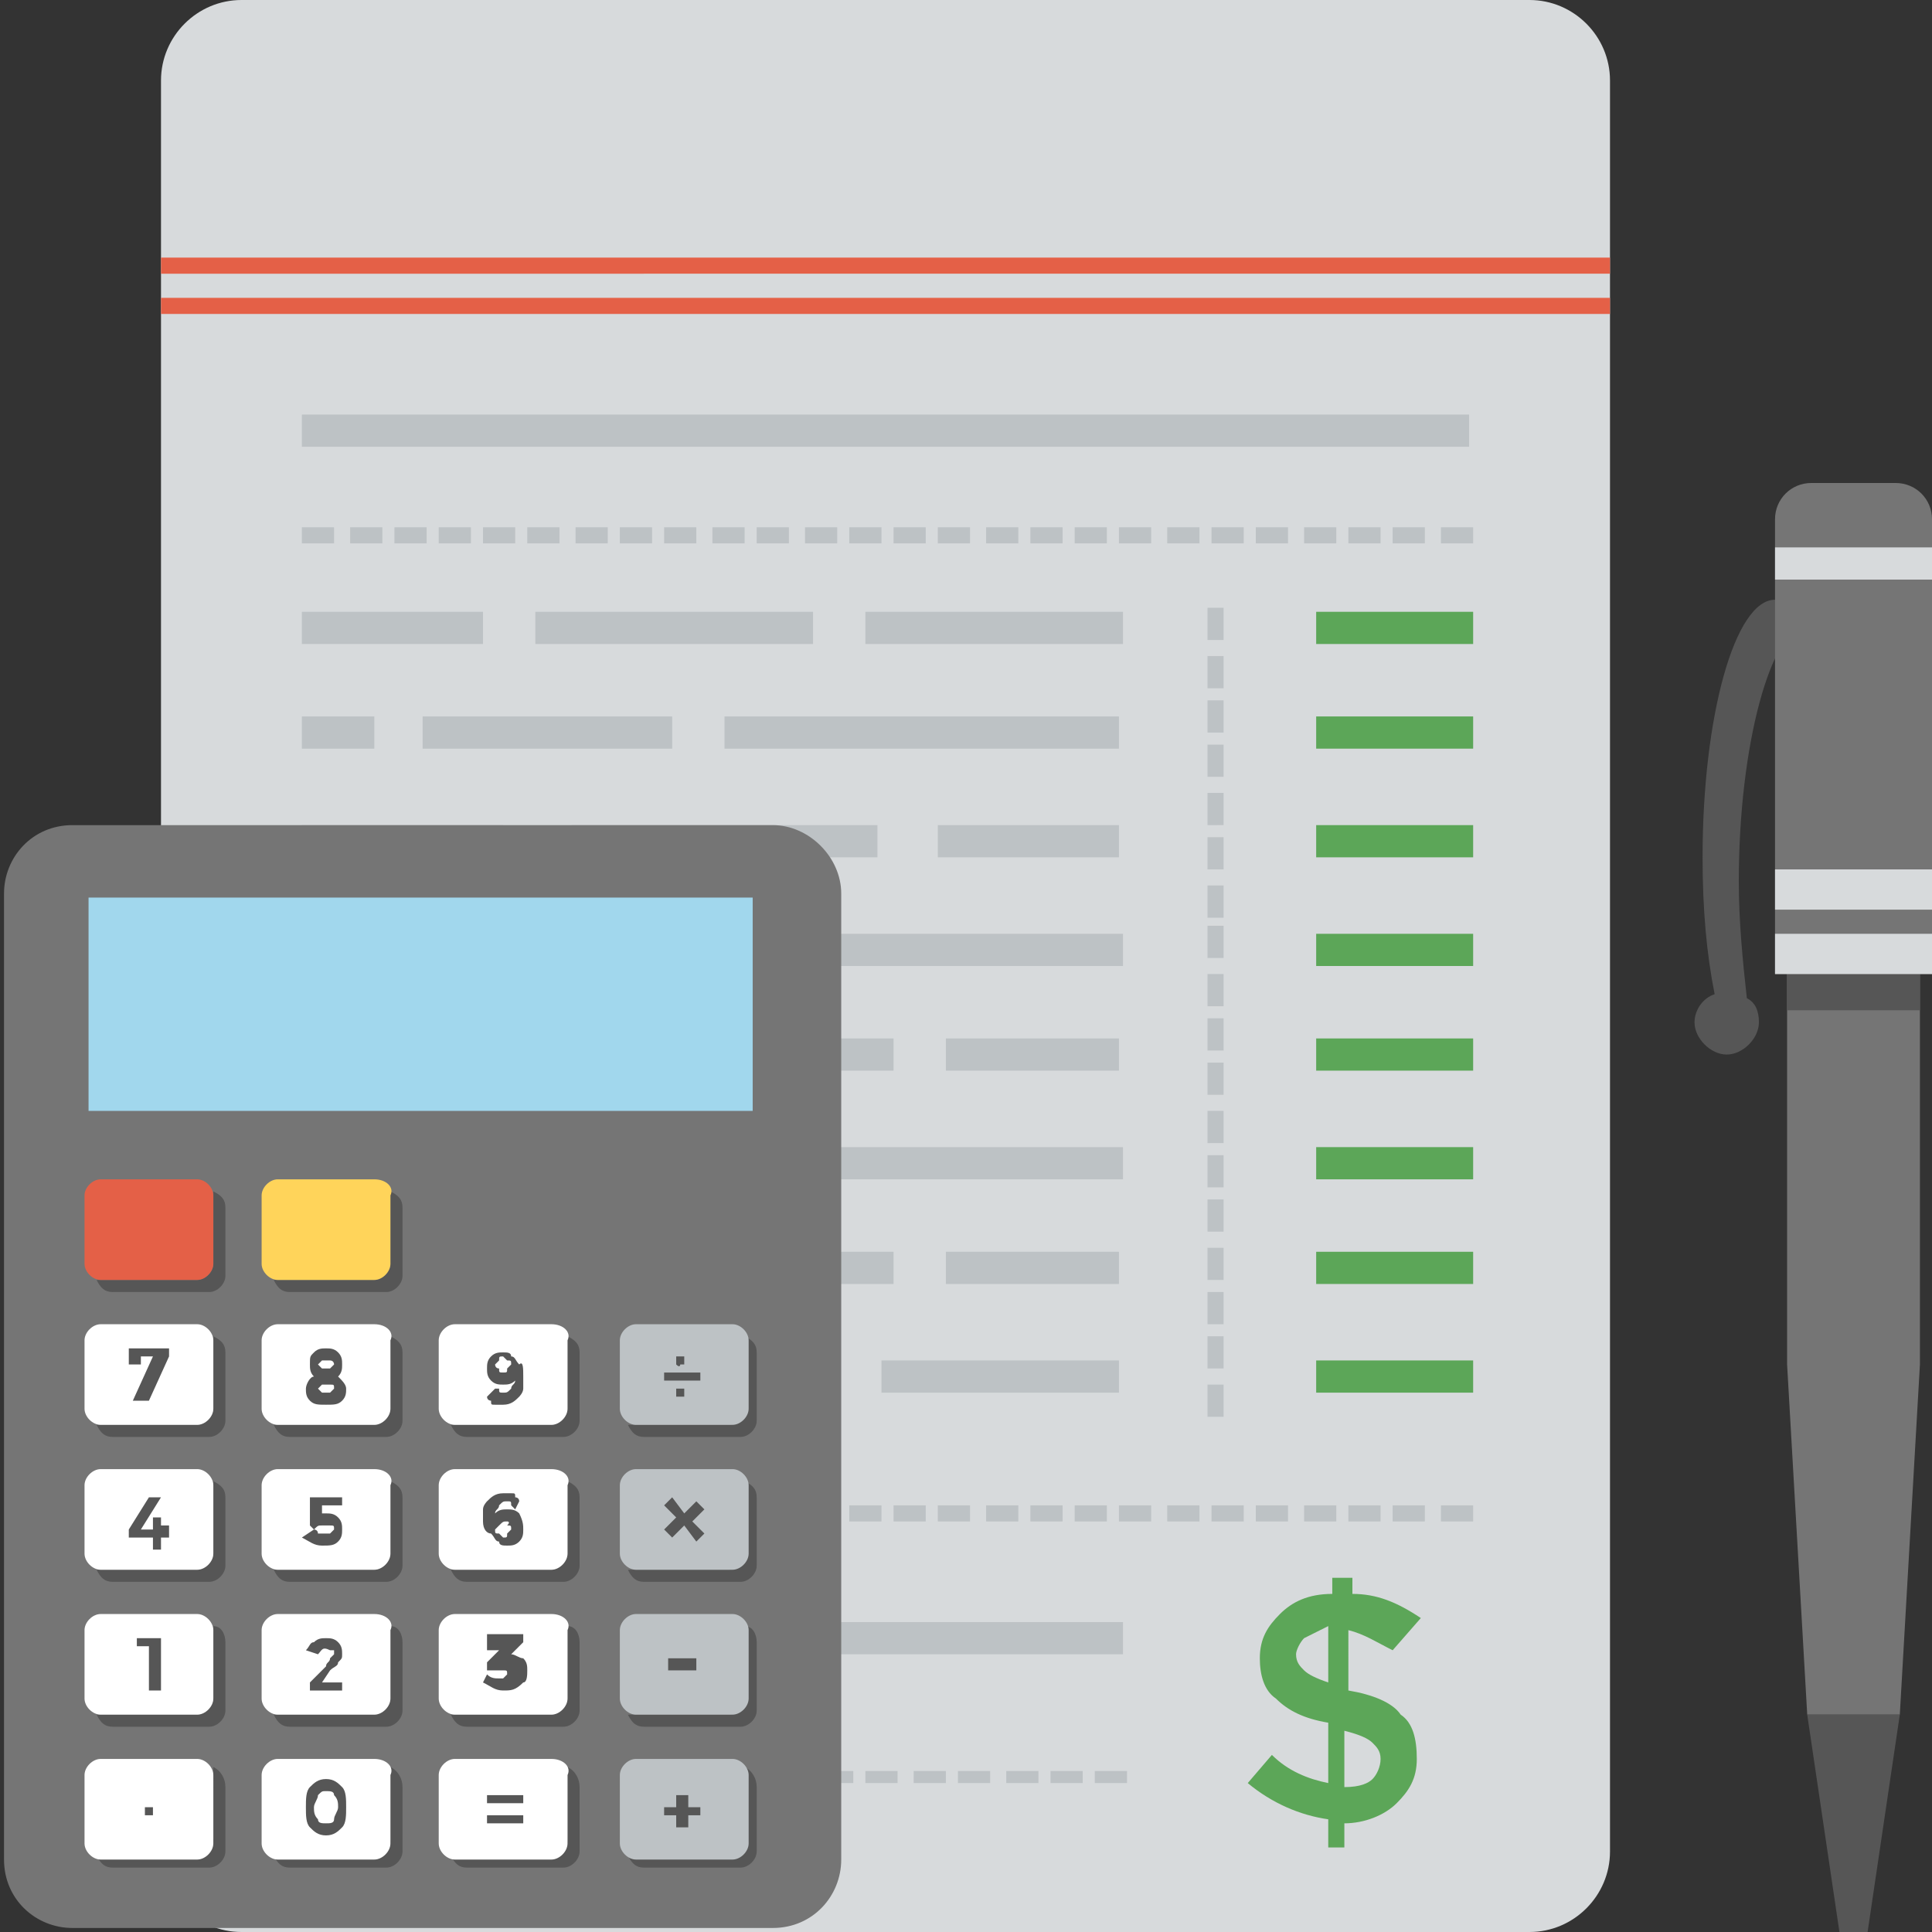 <?xml version="1.0" encoding="UTF-8"?><!DOCTYPE svg PUBLIC "-//W3C//DTD SVG 1.1//EN" "http://www.w3.org/Graphics/SVG/1.1/DTD/svg11.dtd"><svg xmlns="http://www.w3.org/2000/svg" xmlns:xlink="http://www.w3.org/1999/xlink" version="1.1" id="Layer_1" x="0px" y="0px" viewBox="0 0 48 48" xml:space="preserve"><rect x="0" y="0" width="48" height="48" fill="#333333" stroke="none"/><path fill="#D7DADC" d="M38 0H6C4.9 0 4 .9 4 2v44c0 1.1.9 2 2 2h32c1.1 0 2-.9 2-2V2c0-1.1-.9-2-2-2z"/><path fill="#E46047" d="M4 7.4h36v.4H4z"/><path fill="#E46047" d="M4 6.4h36v.4H4z"/><path fill="#BDC2C5" d="M7.5 10.3h29v.8h-29z"/><path fill="#BDC2C5" d="M7.5 40.3h20.4v.8H7.5z"/><path fill="#BDC2C5" d="M36.6 13.5h-.8v-.4h.8v.4zm-1.2 0h-.8v-.4h.8v.4zm-1.1 0h-.8v-.4h.8v.4zm-1.1 0h-.8v-.4h.8v.4zm-1.2 0h-.8v-.4h.8v.4zm-1.1 0h-.8v-.4h.8v.4zm-1.1 0H29v-.4h.8v.4zm-1.2 0h-.8v-.4h.8v.4zm-1.1 0h-.8v-.4h.8v.4zm-1.1 0h-.8v-.4h.8v.4zm-1.1 0h-.8v-.4h.8v.4zm-1.2 0h-.8v-.4h.8v.4zm-1.1 0h-.8v-.4h.8v.4zm-1.1 0h-.8v-.4h.8v.4zm-1.2 0H20v-.4h.8v.4zm-1.1 0h-.8v-.4h.8v.4zm-1.1 0h-.8v-.4h.8v.4zm-1.2 0h-.8v-.4h.8v.4zm-1.1 0h-.8v-.4h.8v.4zm-1.1 0h-.8v-.4h.8v.4zm-1.2 0h-.8v-.4h.8v.4zm-1.1 0H12v-.4h.8v.4zm-1.1 0h-.8v-.4h.8v.4zm-1.1 0h-.8v-.4h.8v.4zm-1.2 0h-.7v-.4h.8v.4zm-1.1 0h-.8v-.4h.8v.4z"/><path fill="#BDC2C5" d="M36.6 37.8h-.8v-.4h.8v.4zm-1.2 0h-.8v-.4h.8v.4zm-1.1 0h-.8v-.4h.8v.4zm-1.1 0h-.8v-.4h.8v.4zm-1.2 0h-.8v-.4h.8v.4zm-1.1 0h-.8v-.4h.8v.4zm-1.1 0H29v-.4h.8v.4zm-1.2 0h-.8v-.4h.8v.4zm-1.1 0h-.8v-.4h.8v.4zm-1.1 0h-.8v-.4h.8v.4zm-1.1 0h-.8v-.4h.8v.4zm-1.2 0h-.8v-.4h.8v.4zm-1.1 0h-.8v-.4h.8v.4zm-1.1 0h-.8v-.4h.8v.4zm-1.2 0H20v-.4h.8v.4zm-1.1 0h-.8v-.4h.8v.4zm-1.1 0h-.8v-.4h.8v.4zm-1.2 0h-.8v-.4h.8v.4zm-1.1 0h-.8v-.4h.8v.4zm-1.1 0h-.8v-.4h.8v.4zm-1.2 0h-.8v-.4h.8v.4zm-1.1 0H12v-.4h.8v.4zm-1.1 0h-.8v-.4h.8v.4zm-1.1 0h-.8v-.4h.8v.4zm-1.2 0h-.7v-.4h.8v.4zm-1.1 0h-.8v-.4h.8v.4z"/><path fill="#BDC2C5" d="M30 35.2v-.8h.4v.8H30zm0-1.2v-.8h.4v.8H30zm0-1.1v-.8h.4v.8H30zm0-1.1V31h.4v.8H30zm0-1.2v-.8h.4v.8H30zm0-1.1v-.8h.4v.8H30zm0-1.1v-.8h.4v.8H30zm0-1.2v-.8h.4v.8H30zm0-1.1v-.8h.4v.8H30zm0-1.1v-.8h.4v.8H30zm0-1.2V23h.4v.8H30zm0-1.1V22h.4v.8H30zm0-1.1v-.8h.4v.8H30zm0-1.1v-.8h.4v.8H30zm0-1.2v-.8h.4v.8H30zm0-1.1v-.8h.4v.8H30zm0-1.1v-.8h.4v.8H30zm0-1.2v-.8h.4v.8H30z"/><path fill="#BDC2C5" d="M7.5 15.2H12v.8H7.5z"/><path fill="#BDC2C5" d="M23.3 20.5h4.5v.8h-4.5z"/><path fill="#BDC2C5" d="M7.5 17.8h1.8v.8H7.5z"/><path fill="#BDC2C5" d="M7.5 23.2h2.7v.8H7.5z"/><path fill="#BDC2C5" d="M7.5 25.8h5.3v.8H7.5z"/><path fill="#BDC2C5" d="M12.2 28.5h7.3v.8h-7.3z"/><path fill="#BDC2C5" d="M7.5 28.5h3.6v.8H7.5z"/><path fill="#BDC2C5" d="M28 44.3h-.8V44h.8v.3zm-1.1 0h-.8V44h.8v.3zm-1.2 0H25V44h.8v.3zm-1.1 0h-.8V44h.8v.3zm-1.1 0h-.8V44h.8v.3zm-1.2 0h-.8V44h.8v.3zm-1.1 0h-.8V44h.8v.3zm-1.1 0h-.8V44h.8v.3zm-1.2 0h-.8V44h.8v.3zm-1.1 0H17V44h.8v.3zm-1.1 0h-.8V44h.8v.3z"/><path fill="#BDC2C5" d="M7.5 31.1h5.8v.8H7.5z"/><path fill="#BDC2C5" d="M14.4 31.1h7.8v.8h-7.8z"/><path fill="#BDC2C5" d="M12 33.8h8.6v.8H12z"/><path fill="#BDC2C5" d="M10.5 17.8h6.2v.8h-6.2z"/><path fill="#BDC2C5" d="M20.6 23.2h7.3v.8h-7.3z"/><path fill="#BDC2C5" d="M7.5 20.5h5v.8h-5z"/><path fill="#BDC2C5" d="M13.3 15.2h6.9v.8h-6.9z"/><path fill="#BDC2C5" d="M21.5 15.2h6.4v.8h-6.4z"/><path fill="#BDC2C5" d="M18 17.8h9.8v.8H18z"/><path fill="#BDC2C5" d="M14.2 20.5h7.6v.8h-7.6z"/><path fill="#BDC2C5" d="M11.8 23.2H19v.8h-7.2z"/><path fill="#BDC2C5" d="M14.4 25.8h7.8v.8h-7.8z"/><path fill="#BDC2C5" d="M23.5 25.8h4.3v.8h-4.3z"/><path fill="#BDC2C5" d="M23.5 31.1h4.3v.8h-4.3z"/><path fill="#BDC2C5" d="M21.9 33.8h5.9v.8h-5.9z"/><path fill="#BDC2C5" d="M7.5 33.8h3.7v.8H7.5z"/><path fill="#BDC2C5" d="M20.6 28.5h7.3v.8h-7.3z"/><path fill="#5CA658" d="M32.7 15.2h3.9v.8h-3.9z"/><path fill="#5CA658" d="M32.7 17.8h3.9v.8h-3.9z"/><path fill="#5CA658" d="M32.7 20.5h3.9v.8h-3.9z"/><path fill="#5CA658" d="M32.7 23.2h3.9v.8h-3.9z"/><path fill="#5CA658" d="M32.7 25.8h3.9v.8h-3.9z"/><path fill="#5CA658" d="M32.7 28.5h3.9v.8h-3.9z"/><path fill="#5CA658" d="M32.7 31.1h3.9v.8h-3.9z"/><path fill="#5CA658" d="M32.7 33.8h3.9v.8h-3.9z"/><path fill="#565656" d="M8.3 43.7V45H8v-1.3h-.5v-.3h1.2v.3h-.4z"/><path fill="#565656" d="M10.3 44.7c-.1.2-.3.3-.6.3s-.4-.1-.6-.2c-.2-.2-.2-.4-.2-.6s.1-.4.2-.6c.2-.2.4-.2.6-.2s.4.1.6.2c.2.2.2.4.2.6s0 .4-.2.5zm-.1-.5c0-.1 0-.3-.1-.4-.1-.1-.2-.1-.3-.1s-.2 0-.3.1c-.1.1-.1.2-.1.4 0 .1 0 .3.1.4.1.1.2.1.3.1s.2 0 .3-.1c.1-.2.1-.3.1-.4z"/><path fill="#565656" d="M11.5 43.7V45h-.4v-1.3h-.4v-.3h1.2v.3h-.4z"/><path fill="#565656" d="M13.2 45l-.1-.3h-.7l-.1.3h-.4l.7-1.6h.3l.7 1.6h-.4zm-.5-1.1l-.2.5h.4l-.2-.5z"/><path fill="#565656" d="M13.8 45v-1.6h.4v1.3h.7v.3h-1.1z"/><g><path fill="#5CA658" d="M33 45.8v-.6c-.7-.1-1.4-.4-2-.9l.6-.7c.4.4.9.6 1.4.7v-1.5c-.6-.1-1-.3-1.3-.6-.3-.2-.4-.6-.4-1 0-.5.2-.8.5-1.1.3-.3.7-.5 1.3-.5v-.4h.5v.4c.6 0 1.1.2 1.7.6l-.7.8c-.4-.2-.7-.4-1.1-.5V42c.6.1 1.1.3 1.3.6.3.2.4.6.4 1.1 0 .5-.2.8-.5 1.1-.3.3-.8.5-1.3.5v.6H33zm-.6-5.1c-.1.1-.2.3-.2.4 0 .2.1.3.2.4.1.1.3.2.6.3v-1.4l-.6.3zm1.7 3.5c.1-.1.2-.3.2-.5s-.1-.3-.2-.4c-.1-.1-.3-.2-.7-.3v1.4c.4 0 .6-.1.7-.2z"/></g><g><path fill="#757575" d="M19.2 20.5H1.8c-1 0-1.7.8-1.7 1.7v24c0 1 .8 1.7 1.7 1.7h17.4c1 0 1.7-.8 1.7-1.7v-24c0-.9-.8-1.7-1.7-1.7z"/><path fill="#A1D7ED" d="M2.2 22.3h16.5v5.3H2.2z"/><path fill="#565656" d="M5.6 30v1.7c0 .2-.2.4-.4.4H2.8c-.2 0-.3-.1-.4-.3h2.5c.2 0 .4-.2.4-.4v-1.7-.1c.2.1.3.2.3.4z"/><path fill="#E46047" d="M4.9 29.3H2.5c-.2 0-.4.2-.4.4v1.7c0 .2.2.4.4.4h2.4c.2 0 .4-.2.4-.4v-1.7c0-.2-.2-.4-.4-.4z"/><path fill="#565656" d="M10 30v1.7c0 .2-.2.4-.4.4H7.2c-.2 0-.3-.1-.4-.3h2.5c.2 0 .4-.2.4-.4v-1.7-.1c.2.1.3.2.3.4z"/><path fill="#FFD45A" d="M9.3 29.3H6.9c-.2 0-.4.2-.4.4v1.7c0 .2.2.4.4.4h2.4c.2 0 .4-.2.4-.4v-1.7c.1-.2-.1-.4-.4-.4z"/><path fill="#565656" d="M18.8 33.6v1.7c0 .2-.2.4-.4.4H16c-.2 0-.3-.1-.4-.3h2.5c.2 0 .4-.2.4-.4v-1.7-.1c.2.1.3.2.3.4z"/><path fill="#BDC2C5" d="M18.2 32.9h-2.4c-.2 0-.4.2-.4.4V35c0 .2.2.4.4.4h2.4c.2 0 .4-.2.4-.4v-1.7c0-.2-.2-.4-.4-.4z"/><path fill="#565656" d="M5.6 33.6v1.7c0 .2-.2.4-.4.4H2.8c-.2 0-.3-.1-.4-.3h2.5c.2 0 .4-.2.4-.4v-1.7-.1c.2.1.3.2.3.4z"/><path fill="#FFF" d="M4.9 32.9H2.5c-.2 0-.4.2-.4.4V35c0 .2.2.4.4.4h2.4c.2 0 .4-.2.4-.4v-1.7c0-.2-.2-.4-.4-.4z"/><path fill="#565656" d="M10 33.6v1.7c0 .2-.2.4-.4.4H7.2c-.2 0-.3-.1-.4-.3h2.5c.2 0 .4-.2.4-.4v-1.7-.1c.2.1.3.2.3.4z"/><path fill="#FFF" d="M9.3 32.9H6.9c-.2 0-.4.2-.4.4V35c0 .2.2.4.4.4h2.4c.2 0 .4-.2.4-.4v-1.7c.1-.2-.1-.4-.4-.4z"/><path fill="#565656" d="M14.4 33.6v1.7c0 .2-.2.4-.4.4h-2.4c-.2 0-.3-.1-.4-.3h2.5c.2 0 .4-.2.4-.4v-1.7-.1c.2.1.3.2.3.4z"/><path fill="#FFF" d="M13.7 32.9h-2.4c-.2 0-.4.2-.4.4V35c0 .2.2.4.4.4h2.4c.2 0 .4-.2.4-.4v-1.7c.1-.2-.1-.4-.4-.4z"/><path fill="#565656" d="M18.8 37.2v1.7c0 .2-.2.4-.4.4H16c-.2 0-.3-.1-.4-.3h2.5c.2 0 .4-.2.4-.4v-1.7-.1c.2.1.3.2.3.4z"/><path fill="#BDC2C5" d="M18.2 36.5h-2.4c-.2 0-.4.2-.4.4v1.7c0 .2.2.4.4.4h2.4c.2 0 .4-.2.4-.4v-1.7c0-.2-.2-.4-.4-.4z"/><path fill="#565656" d="M5.6 37.2v1.7c0 .2-.2.4-.4.4H2.8c-.2 0-.3-.1-.4-.3h2.5c.2 0 .4-.2.4-.4v-1.7-.1c.2.1.3.2.3.4z"/><path fill="#FFF" d="M4.9 36.5H2.5c-.2 0-.4.2-.4.4v1.7c0 .2.2.4.4.4h2.4c.2 0 .4-.2.4-.4v-1.7c0-.2-.2-.4-.4-.4z"/><path fill="#565656" d="M10 37.2v1.7c0 .2-.2.4-.4.4H7.2c-.2 0-.3-.1-.4-.3h2.5c.2 0 .4-.2.4-.4v-1.7-.1c.2.1.3.2.3.4z"/><path fill="#FFF" d="M9.3 36.5H6.9c-.2 0-.4.2-.4.4v1.7c0 .2.2.4.4.4h2.4c.2 0 .4-.2.4-.4v-1.7c.1-.2-.1-.4-.4-.4z"/><path fill="#565656" d="M14.4 37.2v1.7c0 .2-.2.4-.4.4h-2.4c-.2 0-.3-.1-.4-.3h2.5c.2 0 .4-.2.4-.4v-1.7-.1c.2.1.3.2.3.4z"/><path fill="#FFF" d="M13.7 36.5h-2.4c-.2 0-.4.2-.4.4v1.7c0 .2.2.4.4.4h2.4c.2 0 .4-.2.4-.4v-1.7c.1-.2-.1-.4-.4-.4z"/><path fill="#565656" d="M18.8 40.8v1.7c0 .2-.2.4-.4.4H16c-.2 0-.3-.1-.4-.3h2.5c.2 0 .4-.2.4-.4v-1.7-.1c.2 0 .3.2.3.4z"/><path fill="#BDC2C5" d="M18.2 40.1h-2.4c-.2 0-.4.2-.4.4v1.7c0 .2.2.4.4.4h2.4c.2 0 .4-.2.4-.4v-1.7c0-.2-.2-.4-.4-.4z"/><path fill="#565656" d="M5.6 40.8v1.7c0 .2-.2.4-.4.4H2.8c-.2 0-.3-.1-.4-.3h2.5c.2 0 .4-.2.4-.4v-1.7-.1c.2 0 .3.2.3.4z"/><path fill="#FFF" d="M4.9 40.1H2.5c-.2 0-.4.2-.4.4v1.7c0 .2.2.4.4.4h2.4c.2 0 .4-.2.4-.4v-1.7c0-.2-.2-.4-.4-.4z"/><path fill="#565656" d="M10 40.8v1.7c0 .2-.2.4-.4.4H7.2c-.2 0-.3-.1-.4-.3h2.5c.2 0 .4-.2.4-.4v-1.7-.1c.2 0 .3.2.3.4z"/><path fill="#FFF" d="M9.3 40.1H6.9c-.2 0-.4.2-.4.4v1.7c0 .2.2.4.4.4h2.4c.2 0 .4-.2.4-.4v-1.7c.1-.2-.1-.4-.4-.4z"/><path fill="#565656" d="M14.4 40.8v1.7c0 .2-.2.4-.4.4h-2.4c-.2 0-.3-.1-.4-.3h2.5c.2 0 .4-.2.4-.4v-1.7-.1c.2 0 .3.2.3.4z"/><path fill="#FFF" d="M13.7 40.1h-2.4c-.2 0-.4.2-.4.4v1.7c0 .2.2.4.4.4h2.4c.2 0 .4-.2.4-.4v-1.7c.1-.2-.1-.4-.4-.4z"/><path fill="#565656" d="M18.8 44.4V46c0 .2-.2.4-.4.4H16c-.2 0-.3-.1-.4-.3h2.5c.2 0 .4-.2.4-.4V44v-.1c.2.1.3.3.3.5z"/><path fill="#BDC2C5" d="M18.2 43.7h-2.4c-.2 0-.4.2-.4.4v1.7c0 .2.2.4.4.4h2.4c.2 0 .4-.2.4-.4v-1.7c0-.2-.2-.4-.4-.4z"/><path fill="#565656" d="M5.6 44.4V46c0 .2-.2.4-.4.4H2.8c-.2 0-.3-.1-.4-.3h2.5c.2 0 .4-.2.4-.4V44v-.1c.2.1.3.3.3.5z"/><path fill="#FFF" d="M4.9 43.7H2.5c-.2 0-.4.2-.4.4v1.7c0 .2.2.4.4.4h2.4c.2 0 .4-.2.4-.4v-1.7c0-.2-.2-.4-.4-.4z"/><path fill="#565656" d="M10 44.4V46c0 .2-.2.4-.4.4H7.2c-.2 0-.3-.1-.4-.3h2.5c.2 0 .4-.2.4-.4V44v-.1c.2.1.3.3.3.5z"/><path fill="#FFF" d="M9.3 43.7H6.9c-.2 0-.4.2-.4.4v1.7c0 .2.2.4.4.4h2.4c.2 0 .4-.2.4-.4v-1.7c.1-.2-.1-.4-.4-.4z"/><path fill="#565656" d="M14.4 44.4V46c0 .2-.2.4-.4.4h-2.4c-.2 0-.3-.1-.4-.3h2.5c.2 0 .4-.2.4-.4V44v-.1c.2.1.3.3.3.5z"/><path fill="#FFF" d="M13.7 43.7h-2.4c-.2 0-.4.2-.4.4v1.7c0 .2.2.4.4.4h2.4c.2 0 .4-.2.4-.4v-1.7c.1-.2-.1-.4-.4-.4z"/><path fill="#565656" d="M8.1 45.6c-.2 0-.3-.1-.4-.2s-.1-.3-.1-.5 0-.4.1-.5.2-.2.4-.2.3.1.4.2.1.3.1.5 0 .4-.1.5-.2.2-.4.2zm-.2-1c0 .1-.1.2-.1.3 0 .1 0 .2.1.3 0 .1.1.1.2.1s.2 0 .2-.1.1-.2.1-.3c0-.1 0-.2-.1-.3 0-.1-.1-.1-.2-.1s-.1 0-.2.1z"/><path fill="#565656" d="M3.4 40.7H4V42h-.3v-1.1h-.3v-.2z"/><path fill="#565656" d="M8.2 41.2l.1-.1V41h-.1c-.2-.1-.2 0-.3.1l-.3-.1c.1-.1.1-.2.2-.2.1-.1.2-.1.3-.1s.2 0 .3.1c.1.1.1.2.1.3 0 .1 0 .1-.1.2 0 .1-.1.1-.2.2l-.2.3h.5v.2h-.8v-.2l.4-.4c0-.1.1-.1.1-.2z"/><path fill="#565656" d="M12.1 40.9v-.3h.9v.2l-.3.3c.1 0 .2.1.3.1.1.1.1.2.1.3 0 .1 0 .3-.1.3-.2.2-.3.2-.5.2s-.3-.1-.5-.2l.1-.2c.1.1.2.1.3.1h.1l.1-.1c0-.1 0-.1-.1-.1h-.2-.2v-.2l.3-.3h-.3z"/><path fill="#565656" d="M3.8 37.9v-.2H4v.2h.2v.3H4v.3h-.2v-.3h-.6V38l.5-.8H4l-.5.8h.3z"/><path fill="#565656" d="M8.5 37.1v.3H8v.2h.1c.1 0 .2 0 .3.1.1.1.1.2.1.3s0 .2-.1.3c-.1.1-.2.1-.4.1s-.3-.1-.5-.2l.3-.2s.1 0 .1.1H8.2l.1-.1c0-.1 0-.1-.1-.1H8c-.1 0-.1 0-.2.1l-.1-.1v-.7h.8z"/><path fill="#565656" d="M12.6 37.3c-.1 0-.1 0-.2.1 0 .1-.1.1-.1.2.1-.1.2-.1.3-.1.1 0 .2 0 .3.1.1.2.1.3.1.4 0 .1 0 .2-.1.3-.1.1-.2.1-.3.1-.1 0-.2 0-.2-.1-.1 0-.1-.1-.2-.2-.1 0-.2-.1-.2-.3v-.3c0-.1.1-.2.1-.2.1-.1.2-.2.4-.2h.2c.1 0 .1 0 .1.1 0 0 .1 0 .1.1l-.1.2-.1-.1c0-.1 0-.1-.1-.1zm0 .5c-.1 0-.1 0-.2.1l-.1.1c0 .1 0 .1.1.1l.1.1c.1 0 .1 0 .1-.1l.1-.1c0-.1 0-.1-.1-.1.1-.1 0-.1 0-.1z"/><path fill="#565656" d="M3.2 33.9v-.4h1v.2l-.5 1.1h-.4l.5-1.1h-.3v.2h-.3z"/><path fill="#565656" d="M7.8 33.6c.1-.1.2-.1.3-.1s.2 0 .3.1c.1.1.1.2.1.3s0 .2-.1.3c.1.1.2.2.2.3 0 .1 0 .2-.1.3-.1.1-.2.1-.4.1s-.3 0-.4-.1c-.1-.1-.1-.2-.1-.3 0-.1.1-.3.2-.3-.1-.1-.1-.2-.1-.3 0-.2 0-.2.1-.3zm.2 1h.2l.1-.1c0-.1 0-.1-.1-.1H8l-.1.1.1.1zm0-.6h.2l.1-.1s0-.1-.1-.1H8l-.1.1.1.1z"/><path fill="#565656" d="M12.5 34.6c.1 0 .1 0 .2-.1 0-.1.1-.1.1-.2-.1.1-.2.1-.3.1-.1 0-.2 0-.3-.1-.1-.1-.1-.2-.1-.3 0-.1 0-.2.1-.3.1-.1.2-.1.3-.1.1 0 .2 0 .2.1.1 0 .1.1.2.2.1-.1.1.1.1.3v.3c0 .1-.1.2-.1.2-.1.1-.2.2-.4.2h-.2c-.1 0-.1 0-.1-.1 0 0-.1 0-.1-.1l.2-.2h.1c0 .1 0 .1.1.1zm0-.5c.1 0 .1 0 .1-.1l.1-.1c0-.1 0-.1-.1-.1l-.1-.1c-.1 0-.1 0-.1.1l-.1.1s0 .1.1.1c0 .1 0 .1.1.1z"/><path fill="#565656" d="M3.6 45.1V45v-.1h.2v.2h-.1-.1z"/><path fill="#565656" d="M16.8 45.4v-.3h-.3v-.2h.3v-.3h.3v.3h.3v.2h-.3v.3h-.3z"/><path fill="#565656" d="M16.6 41.5v-.3h.7v.3h-.7z"/><path fill="#565656" d="M16.5 34.1h.9v.2h-.9v-.2zm.3-.2v-.1-.1h.2v.2h-.1s0 .1-.1 0zm0 .8v-.1-.1h.2v.2h-.1-.1z"/><path fill="#565656" d="M17 37.6l.3-.3.2.2-.3.3.3.3-.2.2-.3-.4-.3.3-.2-.2.3-.3-.3-.3.2-.2.3.4z"/><path fill="#565656" d="M12.1 44.6h.9v.2h-.9v-.2zm0 .5h.9v.2h-.9v-.2z"/></g><g><path fill="#757575" d="M47.7 33.9v-11h-3.3v11l.5 8.7h2.3z"/><path fill="#565656" d="M46.4 48l.8-5.4h-2.3l.8 5.4z"/><path fill="#565656" d="M44.4 22.9h3.3v2.2h-3.3z"/><path fill="#565656" d="M44.1 14.9c-1 0-1.8 2.9-1.8 6.4 0 1.3.1 2.4.3 3.4-.3.1-.5.4-.5.7 0 .4.4.8.8.8s.8-.4.8-.8c0-.3-.1-.5-.3-.6-.1-.9-.2-1.9-.2-2.9 0-3.4.8-6.3 1.7-6.4h1.5v-.6h-2.3z"/><path fill="#757575" d="M47.1 12H45c-.5 0-.9.4-.9.9v11.3H48V12.9c0-.5-.4-.9-.9-.9z"/><path fill="#D7DADC" d="M44.1 13.6H48v.8h-3.9z"/><g fill="#D7DADC"><path d="M44.1 21.6H48v1h-3.9z"/><path d="M44.1 23.2H48v1h-3.9z"/></g></g></svg>